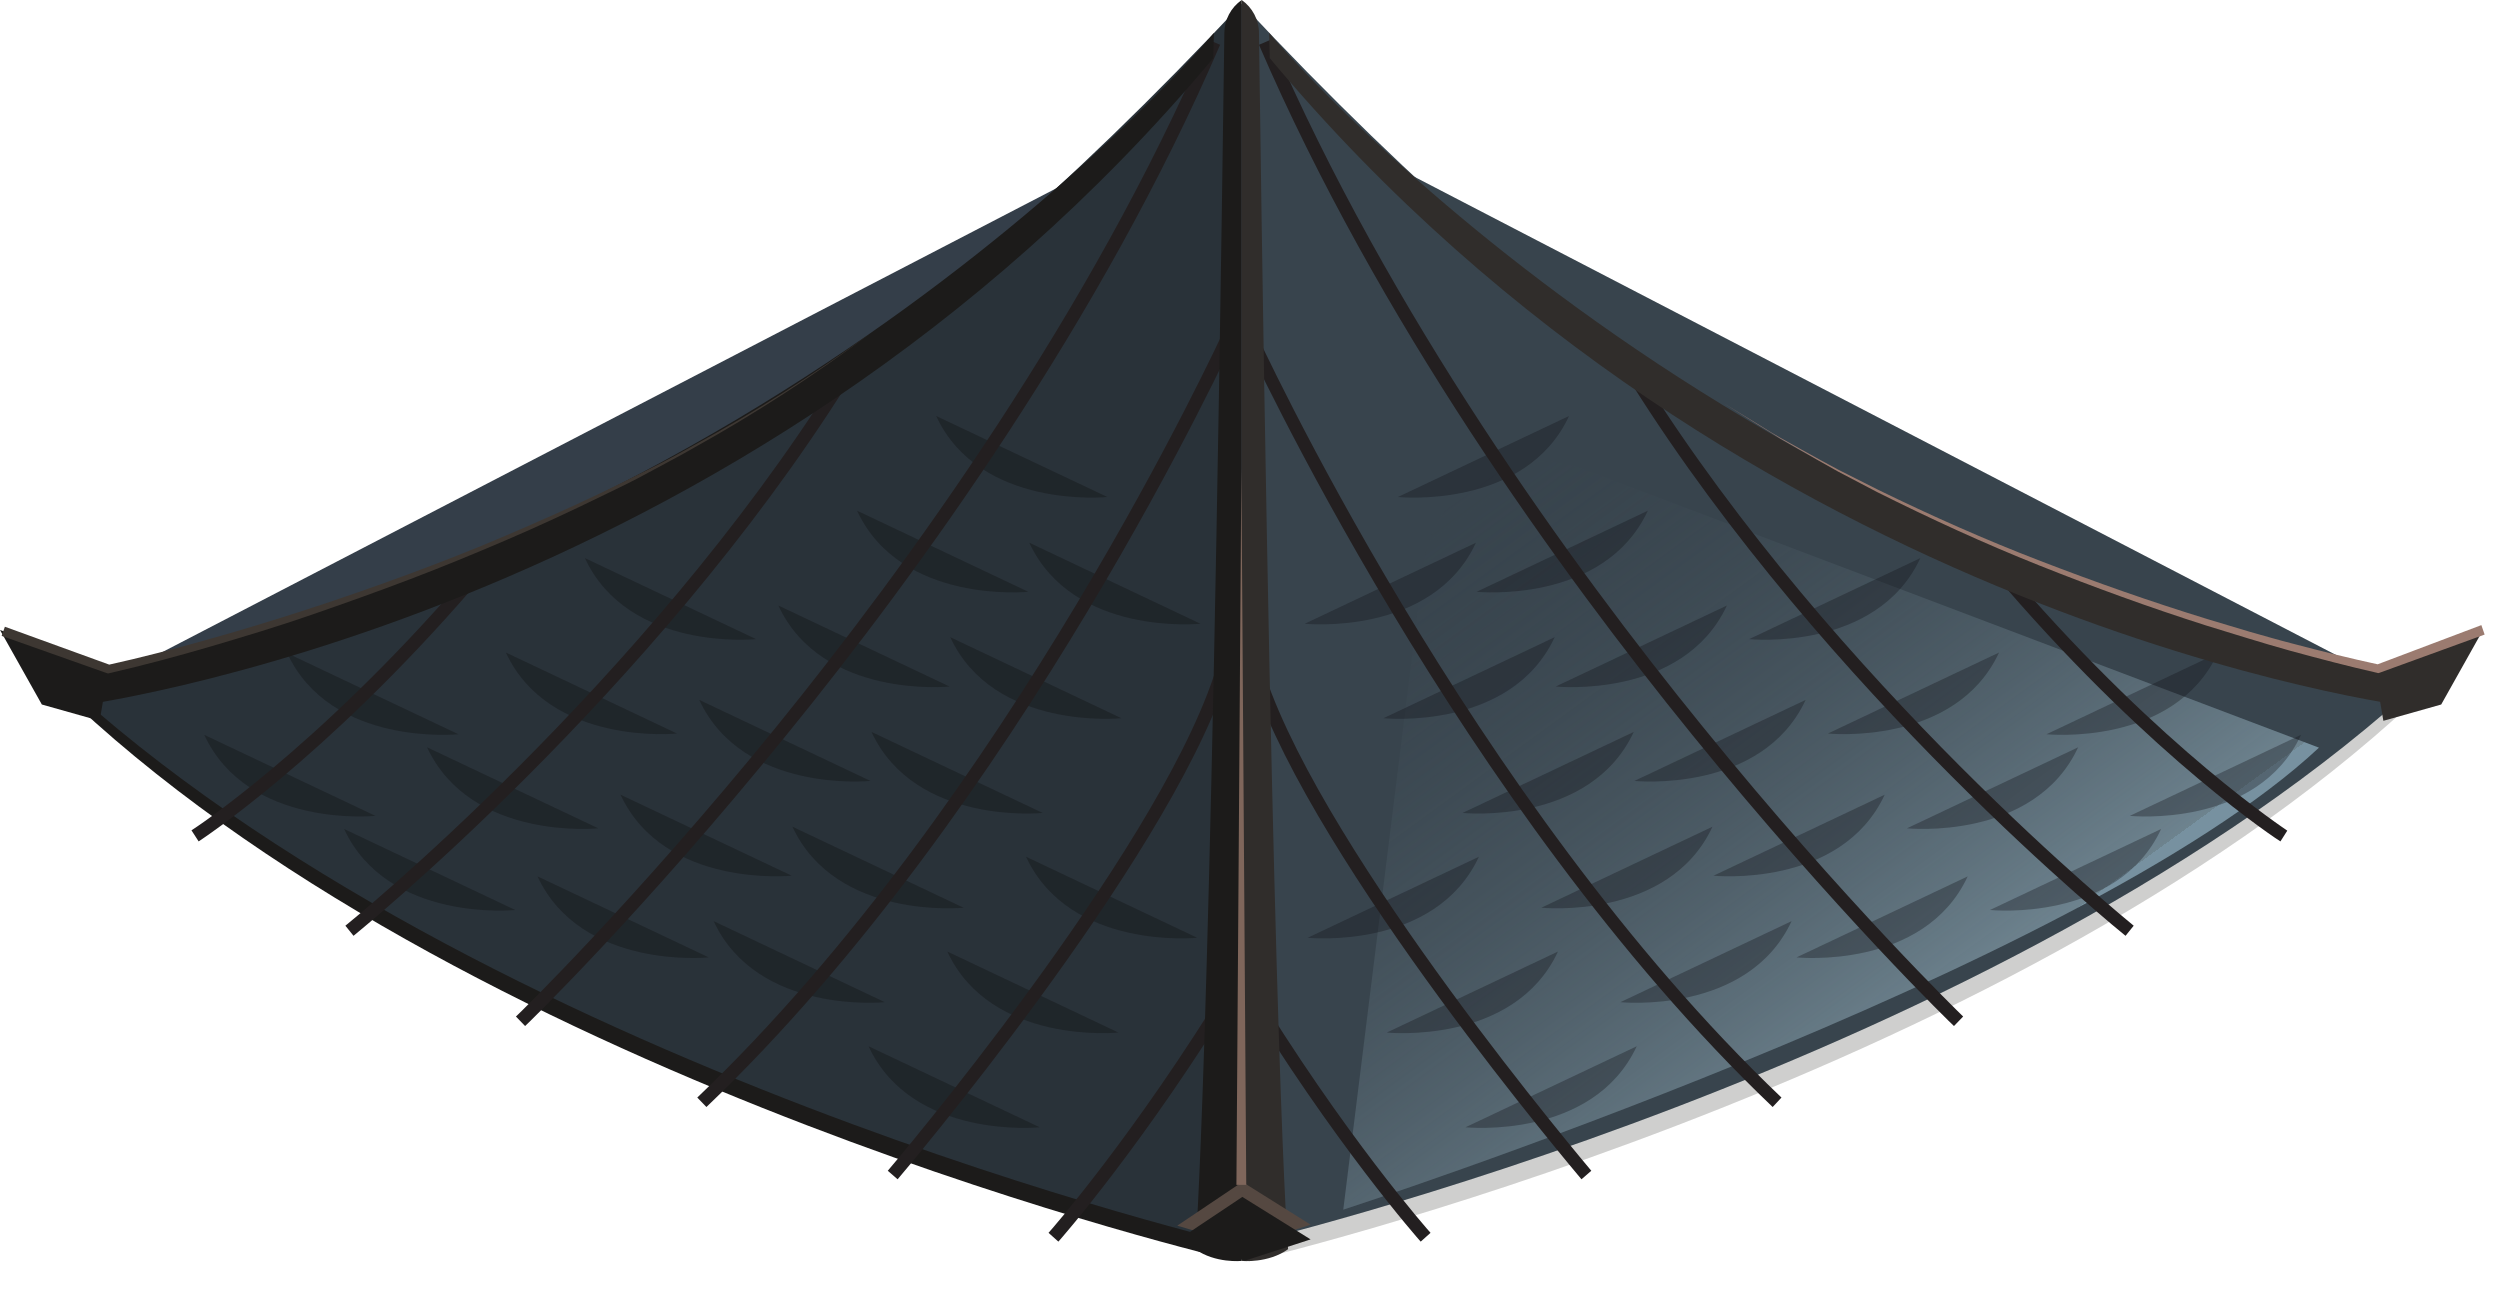 <svg width="46" height="24" viewBox="0 0 46 24" fill="none" xmlns="http://www.w3.org/2000/svg">
<path d="M22.642 23.178C22.642 23.178 8.946 19.991 1.389 12.963C1.389 12.963 9.98 14.472 22.642 0.915V23.178Z" fill="#1C1B1A"/>
<path d="M40.384 13.234L24.392 5.376V2.406L43.847 12.5L40.384 13.234Z" fill="#38444D"/>
<path d="M4.527 13.342L21.476 5.376V2.406L2.02 12.5L4.527 13.342Z" fill="#343E49"/>
<path d="M22.847 22.908C22.847 22.908 8.796 19.637 1.04 12.428C1.04 12.428 9.854 13.979 22.847 0.067V22.908Z" fill="#293239"/>
<path d="M22.985 23.208C22.985 23.208 36.789 19.992 44.401 12.915C44.401 12.915 35.743 14.436 22.985 0.776V23.208Z" fill="#CFCFCE"/>
<path d="M22.847 22.908C22.847 22.908 36.897 19.637 44.653 12.428C44.653 12.428 35.839 13.979 22.847 0.067V22.908Z" fill="#38444D"/>
<path d="M24.716 22.258C24.716 22.258 38.268 17.869 42.669 13.757L29.129 8.628C28.005 8.201 26.743 8.766 26.316 9.897C26.256 10.059 26.213 10.227 26.189 10.396L24.716 22.258Z" fill="url(#paint0_linear)"/>
<path opacity="0.33" d="M33.056 17.616C33.056 17.616 35.4 17.857 36.206 16.125L33.056 17.616Z" fill="#111117"/>
<path opacity="0.33" d="M31.528 16.113C31.528 16.113 33.873 16.353 34.679 14.622L31.528 16.113Z" fill="#111117"/>
<path opacity="0.33" d="M30.073 14.369C30.073 14.369 32.418 14.61 33.224 12.878L30.073 14.369Z" fill="#111117"/>
<path opacity="0.33" d="M39.188 15.012C39.188 15.012 41.533 15.253 42.339 13.521L39.188 15.012Z" fill="#111117"/>
<path opacity="0.33" d="M37.655 13.51C37.655 13.51 40 13.75 40.806 12.019L37.655 13.51Z" fill="#111117"/>
<path opacity="0.33" d="M28.625 12.632C28.625 12.632 30.969 12.873 31.775 11.141L28.625 12.632Z" fill="#111117"/>
<path opacity="0.33" d="M36.615 16.744C36.615 16.744 38.96 16.985 39.765 15.253L36.615 16.744Z" fill="#111117"/>
<path opacity="0.33" d="M35.088 15.241C35.088 15.241 37.433 15.482 38.238 13.75L35.088 15.241Z" fill="#111117"/>
<path opacity="0.33" d="M33.633 13.497C33.633 13.497 35.977 13.738 36.783 12.006L33.633 13.497Z" fill="#111117"/>
<path opacity="0.33" d="M32.184 11.76C32.184 11.76 34.529 12.001 35.334 10.269L32.184 11.76Z" fill="#111117"/>
<path opacity="0.33" d="M27.169 10.889C27.169 10.889 29.514 11.129 30.32 9.397L27.169 10.889Z" fill="#111117"/>
<path opacity="0.33" d="M25.721 9.145C25.721 9.145 28.065 9.385 28.871 7.654L25.721 9.145Z" fill="#111117"/>
<path opacity="0.33" d="M29.815 18.44C29.815 18.44 32.16 18.68 32.965 16.949L29.815 18.44Z" fill="#111117"/>
<path opacity="0.33" d="M28.36 16.702C28.36 16.702 30.705 16.942 31.51 15.211L28.36 16.702Z" fill="#111117"/>
<path opacity="0.33" d="M26.911 14.958C26.911 14.958 29.256 15.199 30.061 13.467L26.911 14.958Z" fill="#111117"/>
<path opacity="0.33" d="M26.965 20.742C26.965 20.742 29.31 20.983 30.116 19.251L26.965 20.742Z" fill="#111117"/>
<path opacity="0.33" d="M25.516 18.999C25.516 18.999 27.861 19.239 28.667 17.508L25.516 18.999Z" fill="#111117"/>
<path opacity="0.33" d="M24.061 17.255C24.061 17.255 26.406 17.496 27.212 15.764L24.061 17.255Z" fill="#111117"/>
<path opacity="0.33" d="M25.456 13.215C25.456 13.215 27.801 13.456 28.606 11.724L25.456 13.215Z" fill="#111117"/>
<path opacity="0.33" d="M24.007 11.477C24.007 11.477 26.352 11.718 27.157 9.986L24.007 11.477Z" fill="#111117"/>
<path d="M29.099 21.699C29.051 21.638 24.199 15.927 23.051 12.512L23.28 12.434C24.416 15.8 29.232 21.482 29.28 21.542L29.099 21.699Z" fill="#231F20"/>
<path d="M26.141 22.846C26.123 22.828 24.542 21.043 22.78 18.139L22.985 18.013C24.735 20.899 26.304 22.666 26.322 22.684L26.141 22.846Z" fill="#231F20"/>
<path d="M32.617 20.369C26.863 14.886 22.913 6.265 22.871 6.18L23.087 6.078C23.123 6.162 27.061 14.748 32.779 20.195L32.617 20.369Z" fill="#231F20"/>
<path d="M35.953 18.879C35.929 18.861 33.777 16.774 31.138 13.522C28.703 10.522 25.342 5.88 23.165 0.824L23.388 0.728C25.558 5.76 28.901 10.383 31.33 13.371C33.957 16.612 36.104 18.686 36.122 18.704L35.953 18.879Z" fill="#231F20"/>
<path d="M39.11 17.219C39.056 17.177 33.615 12.776 30.013 7.046L30.218 6.92C33.795 12.614 39.206 16.985 39.26 17.033L39.11 17.219Z" fill="#231F20"/>
<path d="M41.96 15.482C41.936 15.47 39.651 13.985 36.909 10.816L37.09 10.66C39.813 13.805 42.068 15.266 42.086 15.284L41.96 15.482Z" fill="#231F20"/>
<path d="M44.365 13.004C44.365 13.004 32.063 11.483 23.364 1.07L23.352 0.607C23.352 0.607 31.318 10.166 44.936 12.493L44.365 13.004Z" fill="#302D2B"/>
<path d="M1.996 12.307L0 11.592L0.77 12.963L1.834 13.263L1.996 12.307Z" fill="#1C1B1A"/>
<path d="M43.691 12.307L45.687 11.592L44.918 12.963L43.854 13.263L43.691 12.307Z" fill="#302D2B"/>
<path opacity="0.33" d="M13.041 17.616C13.041 17.616 10.696 17.857 9.89 16.125L13.041 17.616Z" fill="#0D0D0E"/>
<path opacity="0.33" d="M14.568 16.113C14.568 16.113 12.223 16.353 11.417 14.622L14.568 16.113Z" fill="#0D0D0E"/>
<path opacity="0.33" d="M16.017 14.369C16.017 14.369 13.672 14.61 12.866 12.878L16.017 14.369Z" fill="#0D0D0E"/>
<path opacity="0.33" d="M6.908 15.012C6.908 15.012 4.563 15.253 3.758 13.521L6.908 15.012Z" fill="#0D0D0E"/>
<path opacity="0.33" d="M8.435 13.51C8.435 13.51 6.09 13.75 5.285 12.019L8.435 13.51Z" fill="#0D0D0E"/>
<path opacity="0.33" d="M17.472 12.632C17.472 12.632 15.127 12.873 14.321 11.141L17.472 12.632Z" fill="#0D0D0E"/>
<path opacity="0.33" d="M9.481 16.744C9.481 16.744 7.137 16.985 6.331 15.253L9.481 16.744Z" fill="#0D0D0E"/>
<path opacity="0.33" d="M11.008 15.241C11.008 15.241 8.664 15.482 7.858 13.75L11.008 15.241Z" fill="#0D0D0E"/>
<path opacity="0.33" d="M12.457 13.497C12.457 13.497 10.113 13.738 9.307 12.006L12.457 13.497Z" fill="#0D0D0E"/>
<path opacity="0.33" d="M13.912 11.76C13.912 11.76 11.568 12.001 10.762 10.269L13.912 11.76Z" fill="#0D0D0E"/>
<path opacity="0.33" d="M18.921 10.889C18.921 10.889 16.576 11.129 15.77 9.397L18.921 10.889Z" fill="#0D0D0E"/>
<path opacity="0.33" d="M20.376 9.145C20.376 9.145 18.031 9.385 17.225 7.654L20.376 9.145Z" fill="#0D0D0E"/>
<path opacity="0.33" d="M16.281 18.44C16.281 18.44 13.936 18.68 13.131 16.949L16.281 18.44Z" fill="#0D0D0E"/>
<path opacity="0.33" d="M17.73 16.702C17.73 16.702 15.385 16.942 14.58 15.211L17.73 16.702Z" fill="#0D0D0E"/>
<path opacity="0.33" d="M19.185 14.958C19.185 14.958 16.84 15.199 16.035 13.467L19.185 14.958Z" fill="#0D0D0E"/>
<path opacity="0.33" d="M19.131 20.742C19.131 20.742 16.786 20.983 15.981 19.251L19.131 20.742Z" fill="#0D0D0E"/>
<path opacity="0.33" d="M20.58 18.999C20.58 18.999 18.235 19.239 17.43 17.508L20.58 18.999Z" fill="#0D0D0E"/>
<path opacity="0.33" d="M22.029 17.255C22.029 17.255 19.684 17.496 18.879 15.764L22.029 17.255Z" fill="#0D0D0E"/>
<path opacity="0.33" d="M20.634 13.215C20.634 13.215 18.289 13.456 17.484 11.724L20.634 13.215Z" fill="#0D0D0E"/>
<path opacity="0.33" d="M22.089 11.477C22.089 11.477 19.744 11.718 18.939 9.986L22.089 11.477Z" fill="#0D0D0E"/>
<path d="M22.847 0V23.201C22.847 23.201 23.334 23.25 23.701 22.985C23.701 22.985 23.424 19.919 23.165 0.607C23.165 0.367 23.045 0.138 22.847 0Z" fill="#302D2B"/>
<path d="M16.516 21.699L16.335 21.542C16.384 21.488 21.205 15.806 22.336 12.434L22.564 12.512C21.416 15.927 16.564 21.644 16.516 21.699Z" fill="#231F20"/>
<path d="M19.474 22.846L19.293 22.684C19.311 22.666 20.875 20.893 22.63 18.013L22.835 18.139C21.067 21.043 19.492 22.828 19.474 22.846Z" fill="#231F20"/>
<path d="M12.998 20.369L12.83 20.195C18.548 14.742 22.48 6.162 22.522 6.078L22.738 6.18C22.702 6.265 18.746 14.886 12.998 20.369Z" fill="#231F20"/>
<path d="M9.662 18.879L9.493 18.704C9.517 18.686 11.658 16.606 14.291 13.365C16.714 10.377 20.063 5.754 22.227 0.728L22.45 0.824C20.273 5.88 16.913 10.522 14.472 13.522C11.838 16.774 9.686 18.861 9.662 18.879Z" fill="#231F20"/>
<path d="M6.505 17.219L6.355 17.033C6.409 16.991 11.82 12.614 15.398 6.92L15.602 7.046C12.001 12.776 6.559 17.171 6.505 17.219Z" fill="#231F20"/>
<path d="M3.655 15.482L3.523 15.278C3.547 15.266 5.802 13.799 8.519 10.66L8.7 10.816C5.958 13.985 3.68 15.464 3.655 15.482Z" fill="#231F20"/>
<path d="M22.847 0V23.201C22.847 23.201 22.36 23.25 21.993 22.985C21.993 22.985 22.27 19.919 22.528 0.607C22.528 0.367 22.648 0.138 22.847 0Z" fill="#1C1B1A"/>
<path d="M1.323 13.004C1.323 13.004 13.624 11.483 22.324 1.07L22.336 0.607C22.336 0.607 14.369 10.166 0.758 12.493L1.323 13.004Z" fill="#1C1B1A"/>
<path d="M21.662 22.552L22.859 21.747L24.115 22.534L22.907 22.925L21.662 22.552Z" fill="#554841"/>
<path d="M21.662 22.823L22.859 22.023L24.115 22.805L22.907 23.196L21.662 22.823Z" fill="#1C1B1A"/>
<path d="M22.75 21.801L22.841 8.616L22.931 21.801H22.75Z" fill="#7F665B"/>
<path d="M45.717 11.676L43.781 12.38L43.757 12.386L43.739 12.38C43.204 12.259 42.681 12.121 42.152 11.977C41.888 11.905 41.629 11.826 41.37 11.748L40.589 11.508C39.549 11.177 38.527 10.804 37.517 10.402C36.507 9.999 35.514 9.542 34.541 9.055L33.819 8.676C33.579 8.544 33.344 8.405 33.11 8.273L32.755 8.069C32.641 7.997 32.526 7.924 32.406 7.852L31.715 7.419L32.412 7.846C32.526 7.918 32.641 7.991 32.761 8.057L33.116 8.255C33.356 8.387 33.591 8.52 33.831 8.646L34.559 9.013C35.533 9.488 36.531 9.933 37.547 10.323C38.563 10.714 39.585 11.075 40.625 11.394L41.407 11.628C41.665 11.7 41.93 11.778 42.194 11.845C42.717 11.983 43.246 12.115 43.775 12.229H43.733L45.657 11.502L45.717 11.676Z" fill="#9B7B70"/>
<path d="M0.09 11.532L2.026 12.235H1.984C2.609 12.097 3.229 11.935 3.848 11.76C4.467 11.586 5.08 11.4 5.688 11.201C6.295 11.003 6.902 10.792 7.503 10.57C8.105 10.347 8.706 10.113 9.295 9.86C9.884 9.608 10.473 9.349 11.05 9.073C11.339 8.935 11.628 8.79 11.916 8.646C12.205 8.502 12.488 8.351 12.764 8.195C13.894 7.582 14.977 6.89 16.017 6.133C14.989 6.902 13.906 7.606 12.782 8.231C12.505 8.393 12.217 8.538 11.934 8.694C11.652 8.85 11.363 8.989 11.075 9.127C10.497 9.409 9.914 9.68 9.325 9.933C8.736 10.185 8.141 10.432 7.539 10.66C6.938 10.889 6.331 11.105 5.724 11.315C5.116 11.526 4.497 11.712 3.884 11.893C3.271 12.073 2.645 12.241 2.014 12.386L1.99 12.392L1.966 12.386L0.03 11.7L0.09 11.532Z" fill="#3D3732"/>
<defs>
<linearGradient id="paint0_linear" x1="27.066" y1="8.914" x2="34.649" y2="19.314" gradientUnits="userSpaceOnUse">
<stop stop-color="#38444D" stop-opacity="0"/>
<stop offset="1" stop-color="#849DAA" stop-opacity="0.7"/>
<stop offset="1" stop-color="#91B2C4" stop-opacity="0.7"/>
</linearGradient>
</defs>
</svg>

